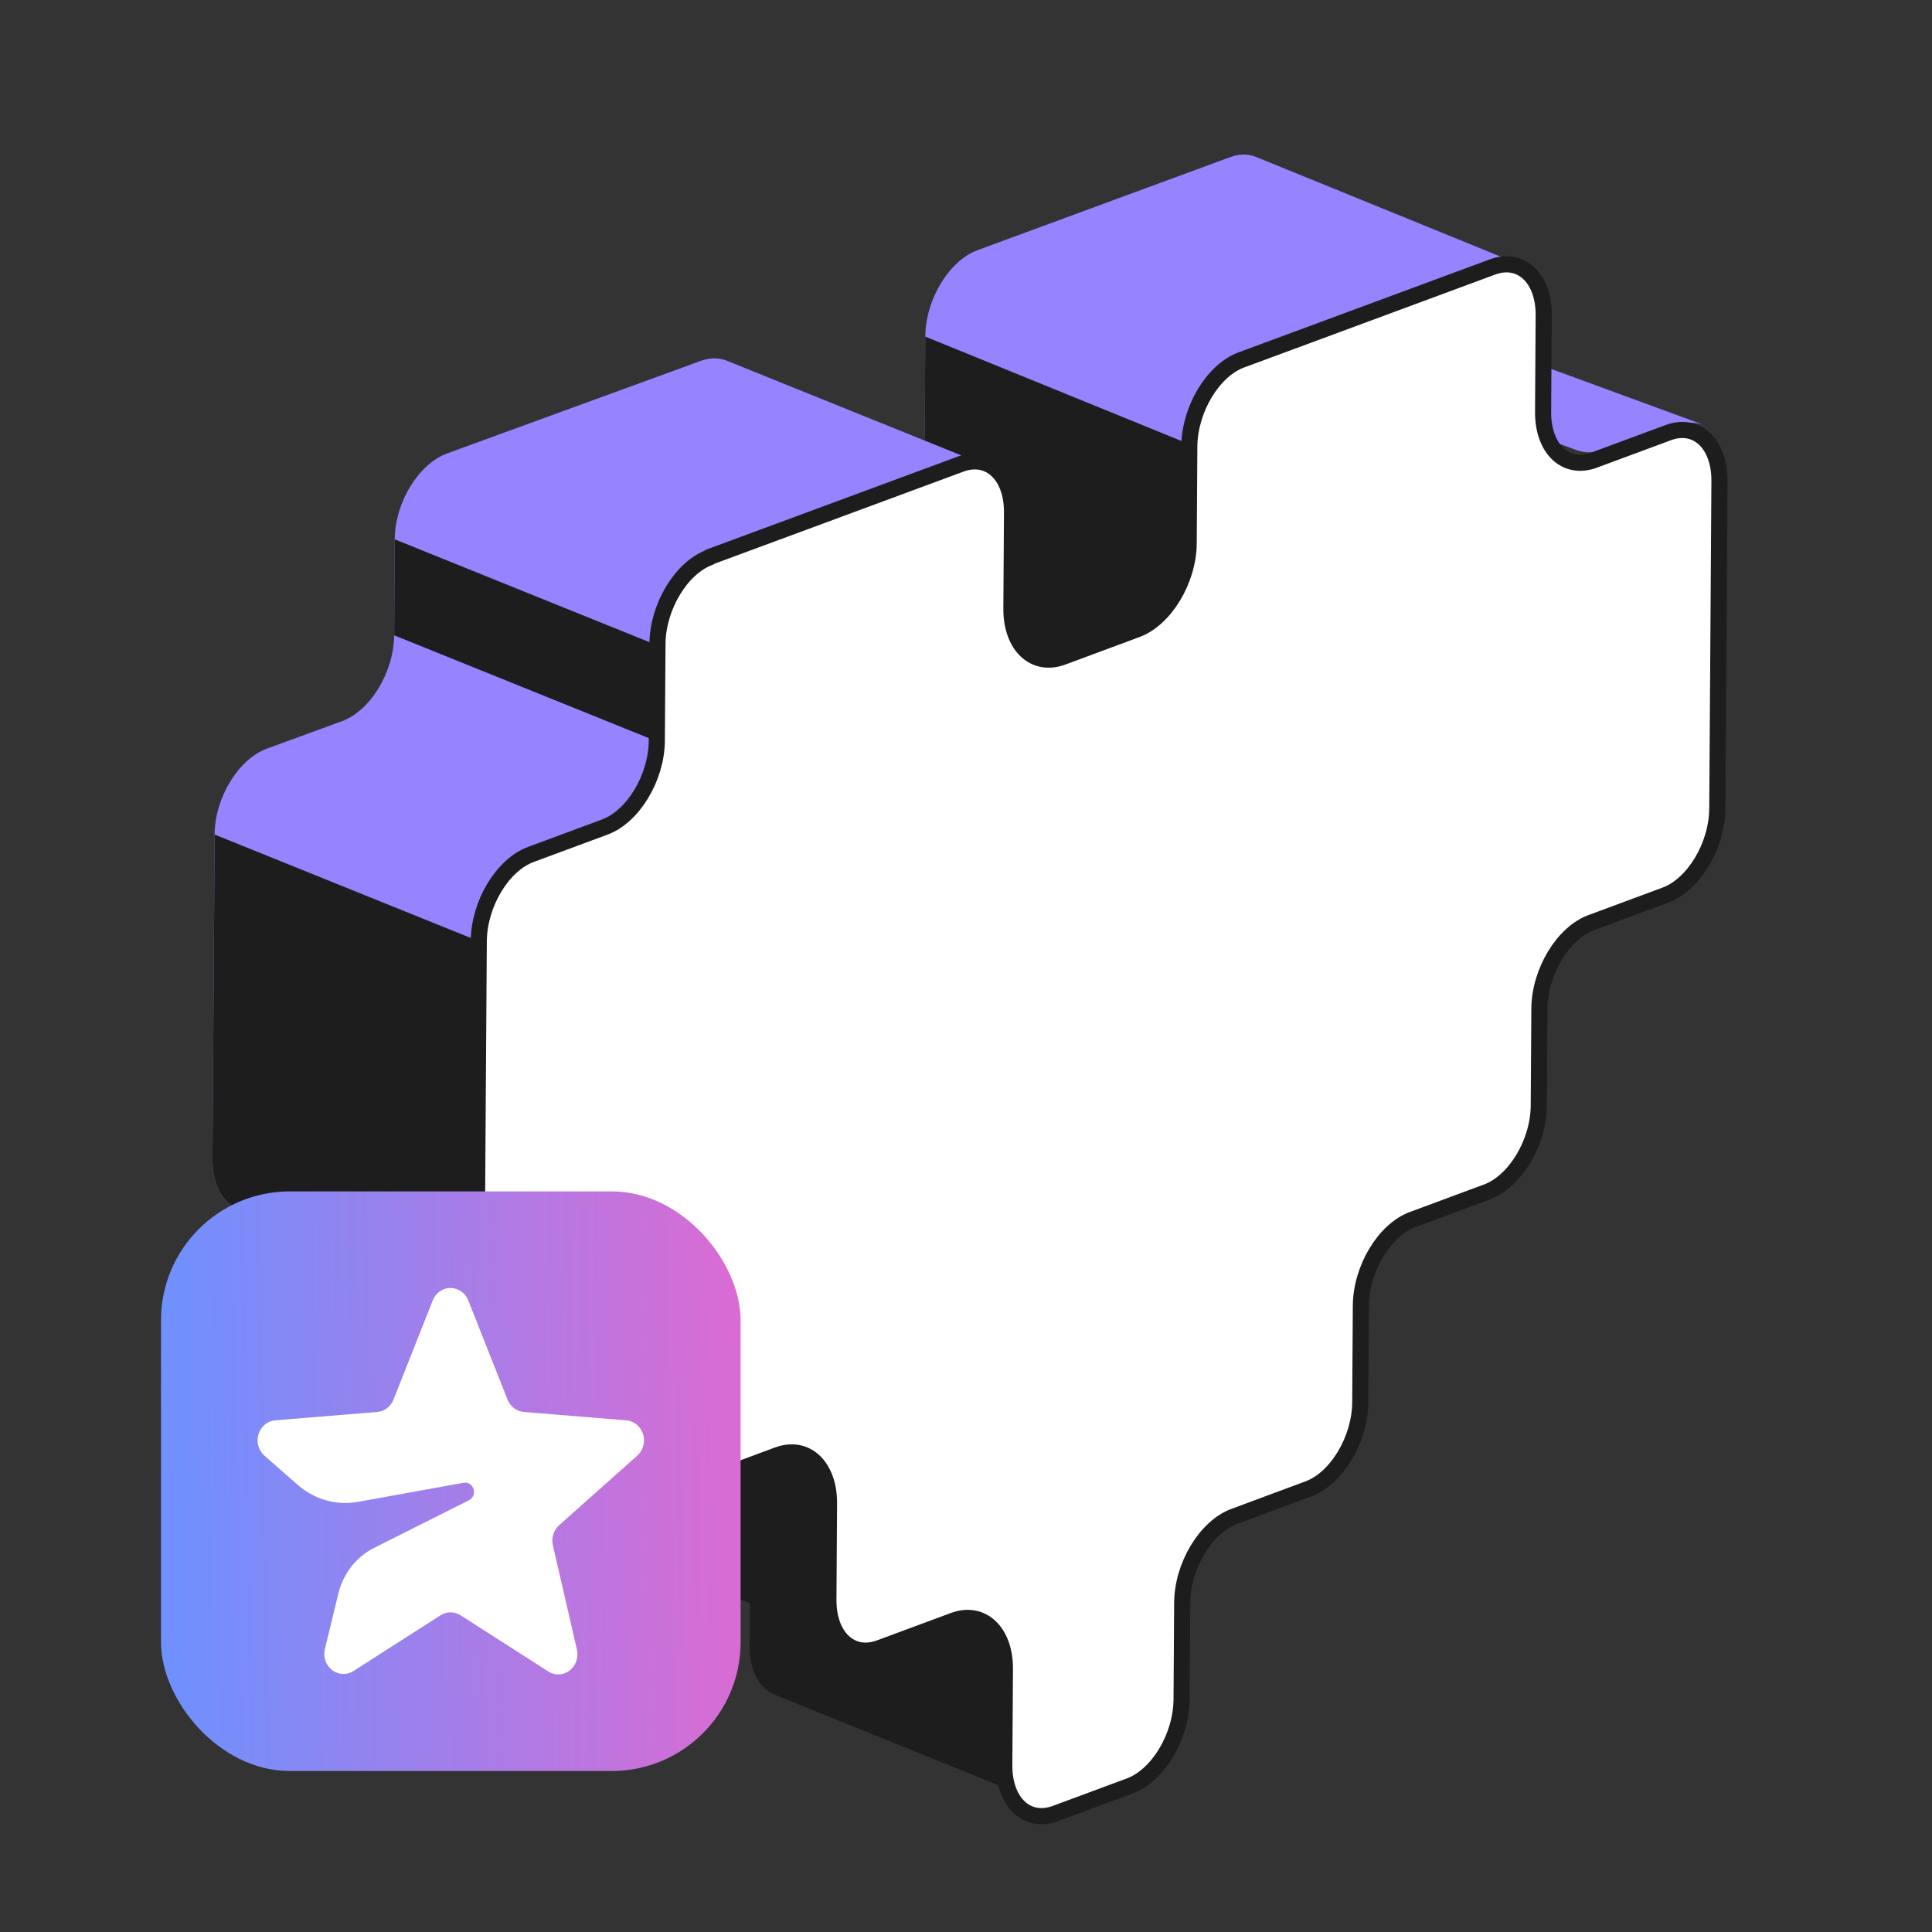 <svg width="60" height="60" viewBox="0 0 60 60" fill="none" xmlns="http://www.w3.org/2000/svg">
<rect x="0" y="0" width="60" height="60" fill="#333333" stroke="none"/>
<path d="M41.673 10.997L43.982 10.229C44.281 10.129 44.56 10.133 44.8 10.221L52.917 13.197C52.676 13.11 52.397 13.105 52.099 13.206L49.789 13.973C49.491 14.074 49.212 14.07 48.971 13.982L40.855 11.005C41.096 11.093 41.374 11.098 41.673 10.997Z" fill="#9583FF"/>
<path d="M22.52 46.664L30.635 49.949C31.107 50.137 31.419 50.689 31.415 51.443L31.395 54.418C31.395 55.178 31.703 55.724 32.17 55.913L24.055 52.629C23.584 52.44 23.276 51.888 23.28 51.134L23.3 48.159C23.3 47.404 22.992 46.853 22.52 46.664Z" fill="#1E1D1D"/>
<path d="M16.731 41.797L24.846 45.081C25.318 45.27 25.63 45.822 25.626 46.576L25.606 49.551C25.606 50.311 25.914 50.857 26.381 51.046L18.266 47.761C17.799 47.573 17.487 47.021 17.491 46.267L17.511 43.292C17.511 42.537 17.203 41.986 16.731 41.797Z" fill="#1E1D1D"/>
<path d="M24.787 16.986L27.096 16.134C27.982 15.807 28.709 14.604 28.718 13.449L28.737 10.453C28.742 9.303 29.474 8.095 30.359 7.769L34.276 6.326L38.192 4.884C38.491 4.772 38.77 4.777 39.01 4.874L47.128 8.183C46.887 8.085 46.608 8.08 46.31 8.192L42.393 9.635L38.476 11.077C37.591 11.403 36.864 12.611 36.855 13.761L36.835 16.758C36.831 17.907 36.099 19.116 35.214 19.442L32.904 20.295C32.606 20.407 32.327 20.402 32.086 20.304L23.969 16.996C24.209 17.094 24.489 17.099 24.787 16.986Z" fill="#9583FF"/>
<path d="M11.425 36.443L19.54 39.728C20.011 39.917 20.324 40.468 20.319 41.223L20.3 44.198C20.3 44.957 20.608 45.504 21.075 45.692L12.96 42.408C12.493 42.219 12.18 41.668 12.185 40.913L12.204 37.938C12.204 37.184 11.896 36.632 11.425 36.443Z" fill="#1E1D1D"/>
<path d="M27.094 16.134L24.785 16.987C24.486 17.099 24.207 17.094 23.967 16.996L32.084 20.305C32.325 20.402 32.604 20.407 32.902 20.295L35.212 19.442C36.097 19.116 36.828 17.907 36.833 16.758L36.852 13.761L28.735 10.453L28.716 13.45C28.706 14.604 27.98 15.808 27.094 16.134Z" fill="#1E1D1D"/>
<path d="M6.632 30.977L6.665 25.918C6.67 24.775 7.404 23.573 8.293 23.248L10.612 22.4C11.501 22.076 12.23 20.879 12.24 19.73L12.259 16.75C12.264 15.607 12.998 14.405 13.887 14.081L17.819 12.646L21.751 11.212C22.051 11.1 22.331 11.105 22.572 11.202L30.721 14.492C30.48 14.395 30.2 14.391 29.9 14.502L25.968 15.936L22.036 17.371C21.147 17.695 20.418 18.897 20.408 20.041L20.389 23.021C20.384 24.164 19.65 25.366 18.761 25.691L16.442 26.538C15.554 26.863 14.824 28.065 14.815 29.208L14.781 34.267L14.747 39.326C14.747 40.087 15.056 40.634 15.525 40.823L7.375 37.533C6.907 37.344 6.593 36.792 6.598 36.036L6.632 30.977Z" fill="#9583FF"/>
<path d="M12.26 16.75L12.241 19.73L20.39 23.02L20.409 20.04L12.26 16.75Z" fill="#1E1D1D"/>
<path d="M6.632 30.977L6.666 25.918L14.815 29.208L14.781 34.267L14.748 39.326C14.748 40.086 15.056 40.633 15.525 40.823L7.376 37.533C6.908 37.344 6.594 36.791 6.598 36.035L6.632 30.977Z" fill="#1E1D1D"/>
<path d="M22.032 17.312C21.151 17.639 20.427 18.848 20.418 19.998L20.398 22.997C20.393 24.148 19.665 25.357 18.784 25.684L16.483 26.537C15.602 26.864 14.878 28.073 14.869 29.224L14.835 34.314L14.802 39.404C14.797 40.555 15.506 41.228 16.392 40.901L18.692 40.048C19.574 39.721 20.288 40.399 20.283 41.545L20.264 44.544C20.259 45.694 20.968 46.367 21.855 46.041L24.155 45.187C25.037 44.861 25.751 45.538 25.746 46.684L25.727 49.683C25.722 50.834 26.431 51.506 27.318 51.18L29.618 50.327C30.499 50 31.213 50.678 31.209 51.823L31.189 54.822C31.185 55.973 31.894 56.646 32.78 56.319L35.08 55.466C35.962 55.139 36.686 53.935 36.695 52.779L36.714 49.78C36.719 48.63 37.447 47.42 38.329 47.094L40.629 46.24C41.511 45.914 42.234 44.709 42.244 43.554L42.263 40.555C42.268 39.404 42.996 38.195 43.873 37.873L46.173 37.02C47.055 36.694 47.779 35.489 47.788 34.334L47.807 31.335C47.812 30.184 48.541 28.975 49.417 28.653L51.718 27.8C52.599 27.473 53.323 26.269 53.332 25.113L53.366 20.023L53.399 14.932C53.404 13.782 52.69 13.109 51.809 13.436L49.508 14.289C48.627 14.616 47.913 13.943 47.922 12.787L47.941 9.788C47.946 8.638 47.232 7.965 46.351 8.291L42.45 9.735L38.55 11.178C37.668 11.505 36.944 12.714 36.935 13.865L36.916 16.863C36.911 18.014 36.182 19.223 35.301 19.55L33.001 20.403C32.119 20.73 31.405 20.057 31.41 18.906L31.429 15.908C31.434 14.757 30.72 14.084 29.838 14.411L25.938 15.854L22.037 17.297L22.032 17.312Z" fill="white" stroke="#1E1D1D" stroke-width="0.5" stroke-linecap="round" stroke-linejoin="round"/>
<rect x="5" y="37" width="18" height="18" rx="4" fill="url(#paint0_linear_8467_79883)"/>
<path fill-rule="evenodd" clip-rule="evenodd" d="M13.68 50.164L10.979 51.894C10.698 52.074 10.331 51.982 10.159 51.688C10.075 51.545 10.05 51.372 10.09 51.209L10.508 49.489C10.659 48.868 11.065 48.349 11.618 48.071L14.564 46.592C14.701 46.523 14.759 46.351 14.693 46.208C14.64 46.091 14.519 46.026 14.398 46.048L11.118 46.642C10.451 46.762 9.768 46.57 9.249 46.116L8.213 45.208C7.961 44.987 7.928 44.594 8.139 44.33C8.242 44.201 8.39 44.122 8.55 44.109L11.715 43.85C11.939 43.831 12.133 43.683 12.219 43.467L13.44 40.385C13.566 40.067 13.915 39.916 14.22 40.048C14.366 40.111 14.482 40.232 14.542 40.385L15.763 43.467C15.849 43.683 16.044 43.831 16.268 43.85L19.45 44.11C19.779 44.137 20.024 44.437 19.998 44.78C19.986 44.945 19.911 45.099 19.791 45.206L17.363 47.369C17.192 47.522 17.118 47.761 17.17 47.99L17.917 51.231C17.994 51.565 17.797 51.902 17.477 51.983C17.323 52.021 17.16 51.995 17.026 51.908L14.303 50.164C14.112 50.042 13.871 50.042 13.68 50.164Z" fill="white"/>
<defs>
<linearGradient id="paint0_linear_8467_79883" x1="5" y1="47.125" x2="24.125" y2="46.75" gradientUnits="userSpaceOnUse">
<stop stop-color="#6D91FF"/>
<stop offset="1" stop-color="#E069D0"/>
</linearGradient>
</defs>
</svg>
